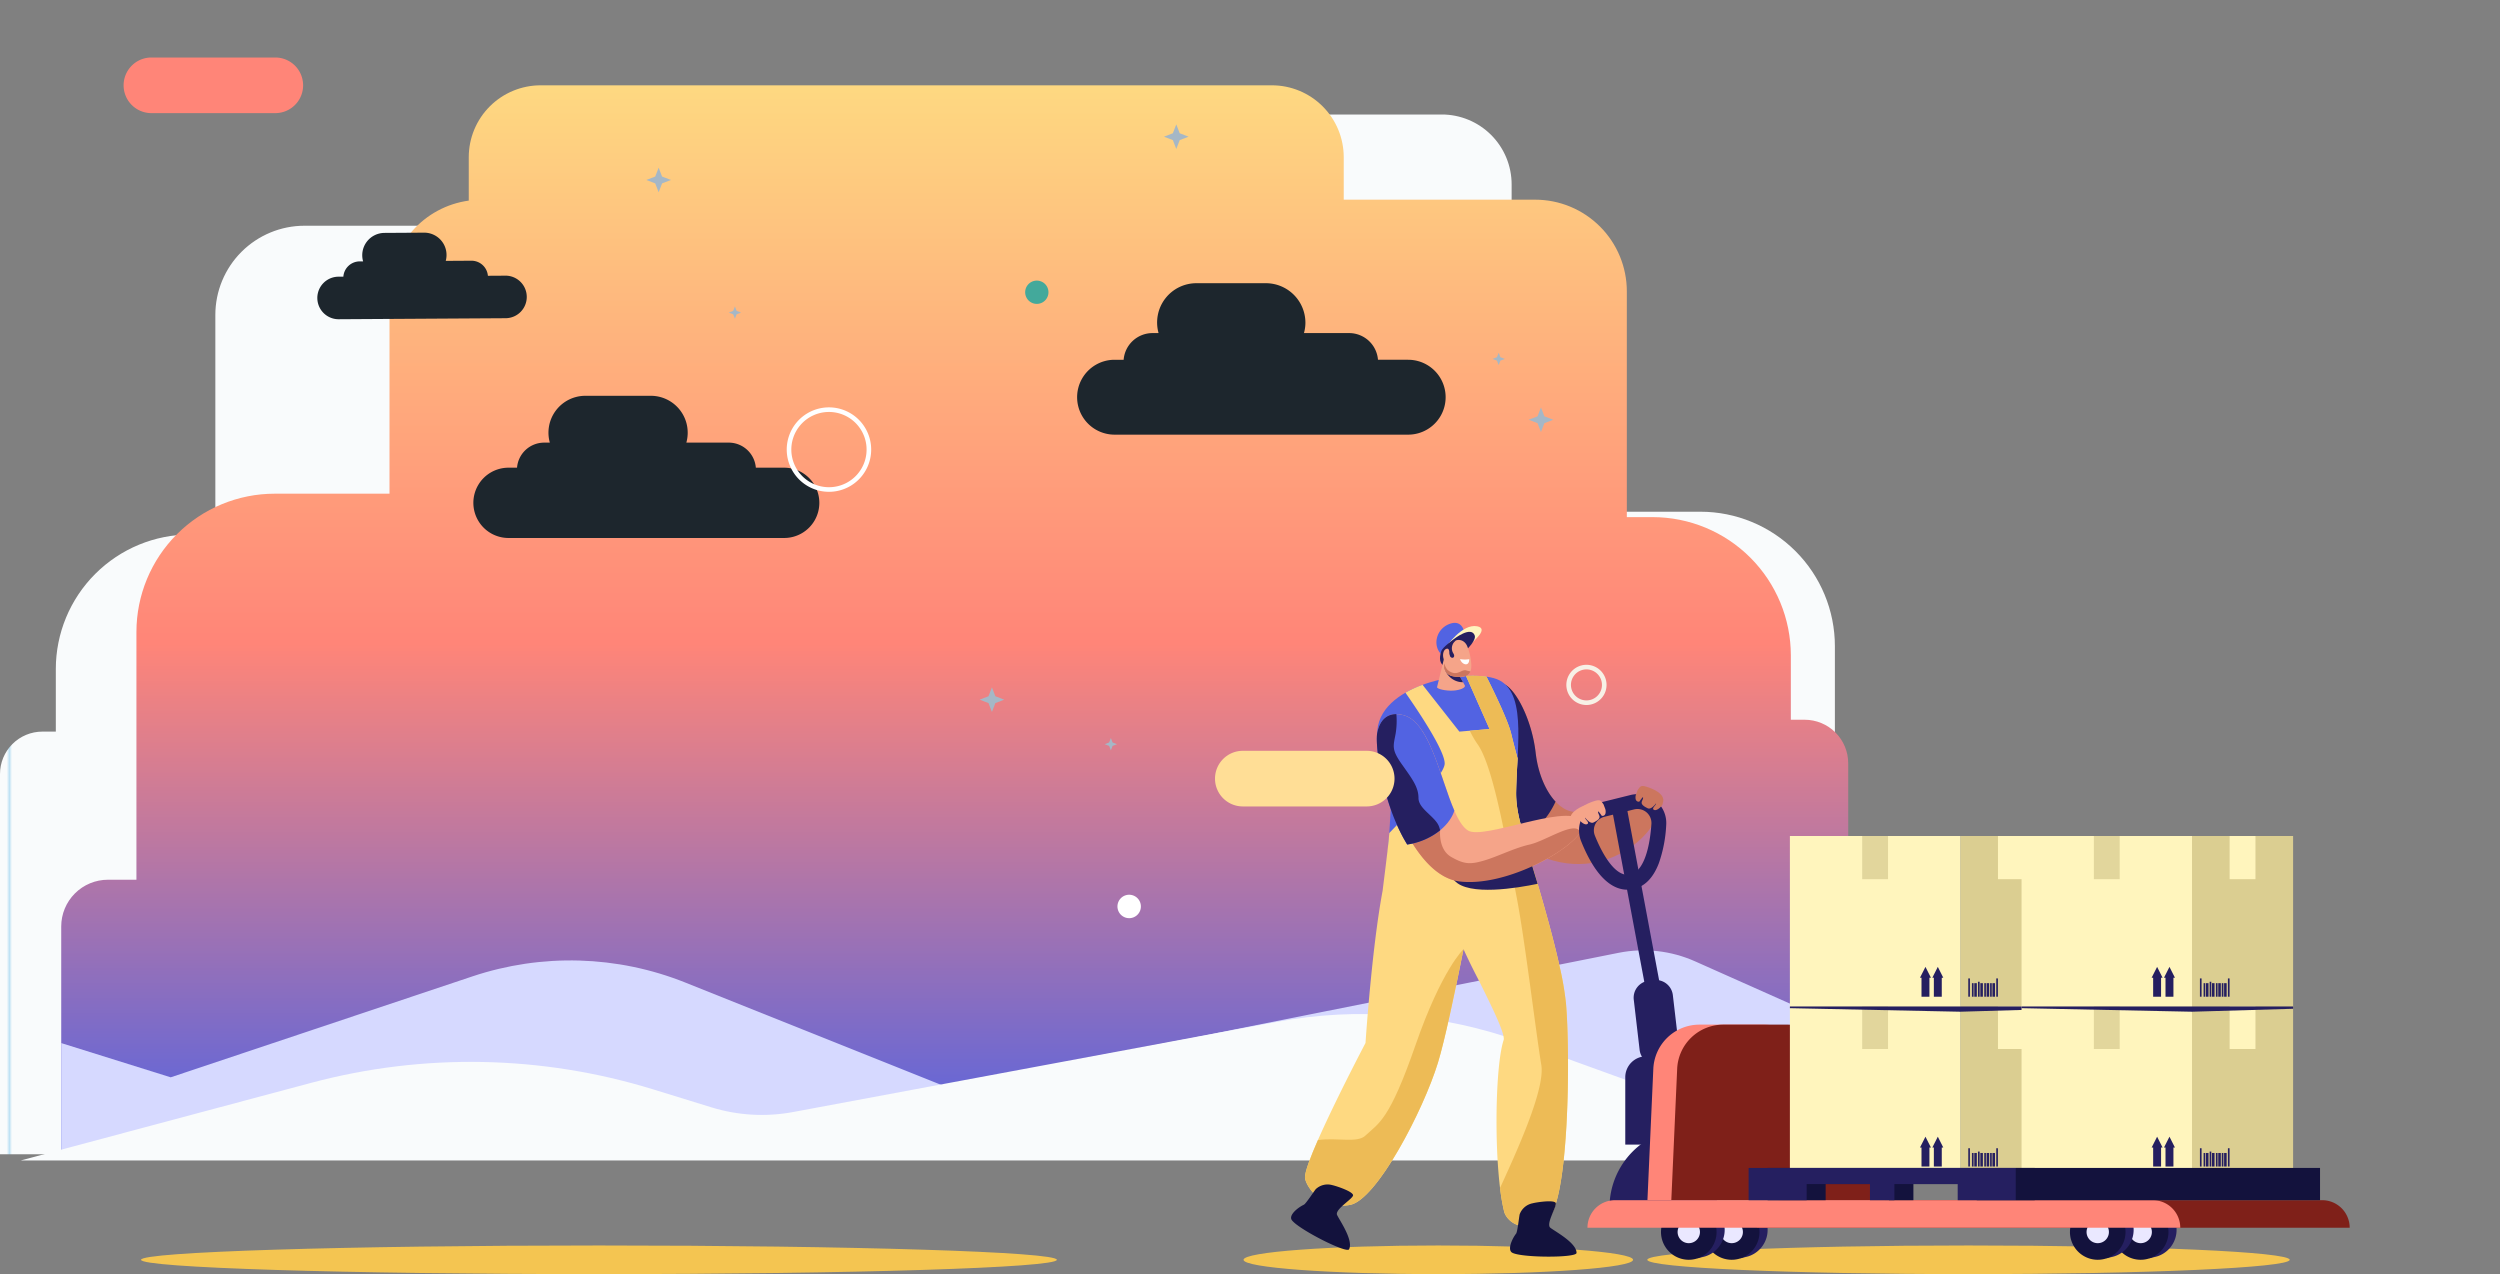 <svg xmlns="http://www.w3.org/2000/svg" xmlns:xlink="http://www.w3.org/1999/xlink" width="543.461" height="276.972" viewBox="0 0 543.461 276.972">
  <rect x="0" y="0" width="543.461" height="276.972" fill="#808080" stroke="none"/>
  <defs>
    <linearGradient id="linear-gradient" x1="0.5" x2="0.5" y2="1" gradientUnits="objectBoundingBox">
      <stop offset="0" stop-color="#fed981"/>
      <stop offset="0.522" stop-color="#ff8578"/>
      <stop offset="1" stop-color="#5263e2"/>
    </linearGradient>
    <clipPath id="clip-path">
      <path id="Path_149792" data-name="Path 149792" d="M132.57,22.351a15.2,15.2,0,0,0-15.2,15.2V46.53H66.2A19.39,19.39,0,0,0,46.813,65.921v47.735H41.377A29.243,29.243,0,0,0,12.134,142.9v13.6H9.216A9.216,9.216,0,0,0,0,165.715V248.38H377.859V200.206a9.88,9.88,0,0,0-9.881-9.879h-6.021V137.944A29.243,29.243,0,0,0,332.714,108.7H308.443V65.921A19.378,19.378,0,0,0,291.685,46.73V37.548a15.2,15.2,0,0,0-15.2-15.2Z" fill="none"/>
    </clipPath>
    <linearGradient id="linear-gradient-2" y1="1.195" x2="0.003" y2="1.195" gradientUnits="objectBoundingBox">
      <stop offset="0" stop-color="#f9fbfc"/>
      <stop offset="0.513" stop-color="#bee1f4"/>
      <stop offset="1" stop-color="#f9fbfc"/>
    </linearGradient>
    <clipPath id="clip-path-2">
      <path id="Path_149793" data-name="Path 149793" d="M169.491,22.351a15.2,15.2,0,0,0-15.2,15.2V46.53H92.65A19.391,19.391,0,0,0,73.26,65.921v47.735H67.825A29.243,29.243,0,0,0,38.581,142.9v13.6H35.664a9.216,9.216,0,0,0-9.216,9.217V248.38H414.779V200.206a9.88,9.88,0,0,0-9.88-9.879h-6.022V137.944A29.243,29.243,0,0,0,369.634,108.7H345.363V65.921A19.378,19.378,0,0,0,328.605,46.73V37.548a15.2,15.2,0,0,0-15.2-15.2Z" fill="none"/>
    </clipPath>
    <linearGradient id="linear-gradient-3" x1="-0.068" y1="1.195" x2="-0.066" y2="1.195" gradientUnits="objectBoundingBox">
      <stop offset="0" stop-color="#bee1f4"/>
      <stop offset="0.61" stop-color="#e4f2f9"/>
      <stop offset="1" stop-color="#f9fbfc"/>
    </linearGradient>
    <clipPath id="clip-path-3">
      <path id="Path_149794" data-name="Path 149794" d="M117.525,16.006A15.624,15.624,0,0,0,101.9,31.63v9.439A19.923,19.923,0,0,0,84.674,60.8v43.98H59.721a30.064,30.064,0,0,0-30.063,30.065V188.7H23.467a10.158,10.158,0,0,0-10.158,10.158v49.526H401.774V163.394a9.474,9.474,0,0,0-9.474-9.475h-3v-13.98a30.065,30.065,0,0,0-30.064-30.065h-5.587V60.8a19.935,19.935,0,0,0-19.935-19.934H292.107V31.63a15.624,15.624,0,0,0-15.623-15.624Z" fill="url(#linear-gradient)"/>
    </clipPath>
    <clipPath id="clip-path-4">
      <rect id="Rectangle_38470" data-name="Rectangle 38470" width="388.465" height="44.328" transform="translate(13.31 204.052)" fill="#d6d9ff"/>
    </clipPath>
    <clipPath id="clip-path-5">
      <path id="Path_149795" data-name="Path 149795" d="M401.775,248.38v-27.1l-33.3-14.843a27.545,27.545,0,0,0-16.6-1.853L205.725,233.746l-56.761-22.7a67.193,67.193,0,0,0-46.269-1.334L37.107,231.652l-23.8-7.445V248.38H401.775Z" fill="#d6d9ff"/>
    </clipPath>
    <clipPath id="clip-path-6">
      <rect id="Rectangle_38471" data-name="Rectangle 38471" width="80.108" height="32.922" fill="none"/>
    </clipPath>
    <clipPath id="clip-path-7">
      <rect id="Rectangle_38472" data-name="Rectangle 38472" width="45.527" height="18.826" transform="translate(68.921 48.037)" fill="none"/>
    </clipPath>
    <clipPath id="clip-path-8">
      <rect id="Rectangle_38473" data-name="Rectangle 38473" width="75.211" height="30.91" transform="translate(102.901 83.497)" fill="none"/>
    </clipPath>
    <clipPath id="clip-path-9">
      <path id="Path_149799" data-name="Path 149799" d="M277.47,219.609,172.4,239.2a37.125,37.125,0,0,1-17.746-1.02l-12.7-3.916a134.394,134.394,0,0,0-74.3-1.412L4.524,249.722h397.25L330.658,223.96a101.548,101.548,0,0,0-53.188-4.351" fill="none"/>
    </clipPath>
    <linearGradient id="linear-gradient-5" x1="-0.011" y1="2.343" x2="-0.009" y2="2.343" gradientUnits="objectBoundingBox">
      <stop offset="0" stop-color="#878cf0"/>
      <stop offset="0.565" stop-color="#c9cbff"/>
      <stop offset="1" stop-color="#f9fbfc"/>
    </linearGradient>
    <clipPath id="clip-path-10">
      <rect id="Rectangle_38476" data-name="Rectangle 38476" width="2.674" height="2.674" transform="translate(158.422 64.077)" fill="none"/>
    </clipPath>
    <clipPath id="clip-path-11">
      <rect id="Rectangle_38477" data-name="Rectangle 38477" width="2.674" height="2.674" transform="translate(240.147 157.899)" fill="none"/>
    </clipPath>
    <clipPath id="clip-path-12">
      <rect id="Rectangle_38478" data-name="Rectangle 38478" width="2.674" height="2.674" transform="translate(324.448 44.146)" fill="none"/>
    </clipPath>
    <clipPath id="clip-path-13">
      <rect id="Rectangle_38479" data-name="Rectangle 38479" width="5.348" height="5.348" transform="translate(253.031 24.5)" fill="none"/>
    </clipPath>
    <clipPath id="clip-path-14">
      <rect id="Rectangle_38480" data-name="Rectangle 38480" width="5.348" height="5.348" transform="translate(212.956 146.882)" fill="none"/>
    </clipPath>
    <clipPath id="clip-path-15">
      <rect id="Rectangle_38481" data-name="Rectangle 38481" width="5.347" height="5.348" transform="translate(340.307 48.032)" fill="none"/>
    </clipPath>
    <clipPath id="clip-path-16">
      <rect id="Rectangle_38482" data-name="Rectangle 38482" width="5.348" height="5.348" transform="translate(140.506 33.908)" fill="none"/>
    </clipPath>
    <clipPath id="clip-path-17">
      <rect id="Rectangle_39314" data-name="Rectangle 39314" width="339.781" height="253.598" fill="none"/>
    </clipPath>
    <clipPath id="clip-path-18">
      <rect id="Rectangle_39315" data-name="Rectangle 39315" width="84.678" height="6.225" fill="none"/>
    </clipPath>
    <clipPath id="clip-path-19">
      <rect id="Rectangle_39315-2" data-name="Rectangle 39315" width="139.642" height="6.225" fill="none"/>
    </clipPath>
    <clipPath id="clip-path-20">
      <rect id="Rectangle_39315-3" data-name="Rectangle 39315" width="199.082" height="6.225" fill="none"/>
    </clipPath>
    <clipPath id="clip-path-21">
      <rect id="Rectangle_39298" data-name="Rectangle 39298" width="230.125" height="138.455" fill="none"/>
    </clipPath>
  </defs>
  <g id="Group_145714" data-name="Group 145714" transform="translate(-874.674 -186.054)">
    <rect id="Rectangle_39061" data-name="Rectangle 39061" width="131.758" height="200.88" transform="translate(1286.377 186.054)" fill="none"/>
    <g id="Group_145611" data-name="Group 145611" transform="translate(11533.674 12401.624)">
      <g id="Group_144937" data-name="Group 144937" transform="translate(-10659 -12213.03)">
        <g id="Group_144936" data-name="Group 144936" clip-path="url(#clip-path)">
          <rect id="Rectangle_38466" data-name="Rectangle 38466" width="377.859" height="226.029" transform="translate(0 22.351)" fill="url(#linear-gradient-2)"/>
        </g>
      </g>
      <g id="Group_144939" data-name="Group 144939" transform="translate(-10659 -12213.03)">
        <g id="Group_144938" data-name="Group 144938" clip-path="url(#clip-path-2)">
          <rect id="Rectangle_38467" data-name="Rectangle 38467" width="388.331" height="226.029" transform="translate(26.448 22.351)" fill="url(#linear-gradient-3)"/>
        </g>
      </g>
      <g id="Group_144941" data-name="Group 144941" transform="translate(-10659 -12213.03)">
        <g id="Group_144940" data-name="Group 144940" clip-path="url(#clip-path-3)">
          <rect id="Rectangle_38468" data-name="Rectangle 38468" width="388.465" height="232.375" transform="translate(13.309 16.006)" fill="url(#linear-gradient)"/>
        </g>
      </g>
      <g id="Group_144946" data-name="Group 144946" transform="translate(-10659 -12213.03)" style="mix-blend-mode: multiply;isolation: isolate">
        <g id="Group_144945" data-name="Group 144945">
          <g id="Group_144944" data-name="Group 144944" clip-path="url(#clip-path-4)">
            <g id="Group_144943" data-name="Group 144943">
              <g id="Group_144942" data-name="Group 144942" clip-path="url(#clip-path-5)">
                <rect id="Rectangle_38469" data-name="Rectangle 38469" width="388.465" height="44.912" transform="translate(13.31 203.468)" fill="#d6d9ff"/>
              </g>
            </g>
          </g>
        </g>
      </g>
      <g id="Group_144949" data-name="Group 144949" transform="translate(-10722.662 -12202.83)" style="mix-blend-mode: screen;isolation: isolate">
        <g id="Group_144948" data-name="Group 144948" transform="translate(297.81 48.821)">
          <g id="Group_144947" data-name="Group 144947" clip-path="url(#clip-path-6)">
            <path id="Path_149796" data-name="Path 149796" d="M369.78,65.466h-6.567a6.3,6.3,0,0,0-6.249-5.8h-9.843a8.445,8.445,0,0,0,.318-2.27,8.6,8.6,0,0,0-8.572-8.572H323.773a8.54,8.54,0,0,0-8.256,10.843h-1.343a6.3,6.3,0,0,0-6.251,5.8H305.95a8.139,8.139,0,1,0,0,16.278h63.83a8.139,8.139,0,0,0,0-16.278" transform="translate(-297.81 -48.82)" fill="#1d262d"/>
          </g>
        </g>
      </g>
      <g id="Group_144952" data-name="Group 144952" transform="translate(-10659 -12213.03)" style="mix-blend-mode: screen;isolation: isolate">
        <g id="Group_144951" data-name="Group 144951">
          <g id="Group_144950" data-name="Group 144950" clip-path="url(#clip-path-7)">
            <path id="Path_149797" data-name="Path 149797" d="M109.794,57.388l-3.732.023a3.581,3.581,0,0,0-3.572-3.275l-5.593.035a4.854,4.854,0,0,0-4.73-6.134l-8.578.053a4.853,4.853,0,0,0-4.654,6.192l-.763,0A3.582,3.582,0,0,0,74.64,57.6l-1.122.007a4.626,4.626,0,0,0,.057,9.251l36.276-.224a4.626,4.626,0,1,0-.057-9.251" fill="#1d262d"/>
          </g>
        </g>
      </g>
      <g id="Group_144955" data-name="Group 144955" transform="translate(-10659 -12213.03)" style="mix-blend-mode: screen;isolation: isolate">
        <g id="Group_144954" data-name="Group 144954">
          <g id="Group_144953" data-name="Group 144953" clip-path="url(#clip-path-8)">
            <path id="Path_149798" data-name="Path 149798" d="M170.471,99.124h-6.165a5.915,5.915,0,0,0-5.868-5.446H149.2A8.019,8.019,0,0,0,141.447,83.5H127.276a8.019,8.019,0,0,0-7.751,10.181h-1.26a5.915,5.915,0,0,0-5.869,5.446h-1.853a7.641,7.641,0,1,0,0,15.282h59.928a7.641,7.641,0,1,0,0-15.282" fill="#1d262d"/>
          </g>
        </g>
      </g>
      <g id="Group_144959" data-name="Group 144959" transform="translate(-10659 -12213.03)">
        <g id="Group_144958" data-name="Group 144958" clip-path="url(#clip-path-9)">
          <rect id="Rectangle_38475" data-name="Rectangle 38475" width="397.25" height="31.833" transform="translate(4.524 217.889)" fill="url(#linear-gradient-5)"/>
        </g>
      </g>
      <g id="Group_144962" data-name="Group 144962" transform="translate(-10659 -12213.03)" style="mix-blend-mode: screen;isolation: isolate">
        <g id="Group_144961" data-name="Group 144961">
          <g id="Group_144960" data-name="Group 144960" clip-path="url(#clip-path-10)">
            <path id="Path_149816" data-name="Path 149816" d="M159.759,64.077l.373.964.964.373-.964.372-.373.965-.373-.965-.964-.372.964-.373Z" fill="#a5b7c6"/>
          </g>
        </g>
      </g>
      <g id="Group_144965" data-name="Group 144965" transform="translate(-10659 -12213.03)" style="mix-blend-mode: screen;isolation: isolate">
        <g id="Group_144964" data-name="Group 144964">
          <g id="Group_144963" data-name="Group 144963" clip-path="url(#clip-path-11)">
            <path id="Path_149817" data-name="Path 149817" d="M241.484,157.9l.373.964.964.373-.964.372-.373.965-.373-.965-.964-.372.964-.373Z" fill="#a5b7c6"/>
          </g>
        </g>
      </g>
      <g id="Group_144968" data-name="Group 144968" transform="translate(-10659 -12183.03)" style="mix-blend-mode: screen;isolation: isolate">
        <g id="Group_144967" data-name="Group 144967">
          <g id="Group_144966" data-name="Group 144966" clip-path="url(#clip-path-12)">
            <path id="Path_149818" data-name="Path 149818" d="M325.785,44.146l.373.964.964.373-.964.372-.373.965-.372-.965-.965-.372.965-.373Z" fill="#a5b7c6"/>
          </g>
        </g>
      </g>
      <g id="Group_144971" data-name="Group 144971" transform="translate(-10659 -12213.03)" style="mix-blend-mode: screen;isolation: isolate">
        <g id="Group_144970" data-name="Group 144970">
          <g id="Group_144969" data-name="Group 144969" clip-path="url(#clip-path-13)">
            <path id="Path_149819" data-name="Path 149819" d="M255.705,24.5l.745,1.929,1.929.745-1.929.745-.745,1.929-.745-1.929-1.929-.745,1.929-.745Z" fill="#a5b7c6"/>
          </g>
        </g>
      </g>
      <g id="Group_144974" data-name="Group 144974" transform="translate(-10659 -12213.03)" style="mix-blend-mode: screen;isolation: isolate">
        <g id="Group_144973" data-name="Group 144973">
          <g id="Group_144972" data-name="Group 144972" clip-path="url(#clip-path-14)">
            <path id="Path_149820" data-name="Path 149820" d="M215.63,146.882l.745,1.929,1.929.745-1.929.745-.745,1.929-.745-1.929-1.929-.745,1.929-.745Z" fill="#a5b7c6"/>
          </g>
        </g>
      </g>
      <g id="Group_144977" data-name="Group 144977" transform="translate(-10667 -12175.03)" style="mix-blend-mode: screen;isolation: isolate">
        <g id="Group_144976" data-name="Group 144976">
          <g id="Group_144975" data-name="Group 144975" clip-path="url(#clip-path-15)">
            <path id="Path_149821" data-name="Path 149821" d="M342.981,48.032l.745,1.929,1.929.745-1.929.745-.745,1.929-.745-1.929-1.929-.745,1.929-.745Z" fill="#a5b7c6"/>
          </g>
        </g>
      </g>
      <g id="Group_144980" data-name="Group 144980" transform="translate(-10659 -12213.03)" style="mix-blend-mode: screen;isolation: isolate">
        <g id="Group_144979" data-name="Group 144979">
          <g id="Group_144978" data-name="Group 144978" clip-path="url(#clip-path-16)">
            <path id="Path_149822" data-name="Path 149822" d="M143.18,33.908l.745,1.929,1.929.745-1.929.745-.745,1.929-.745-1.929-1.929-.745,1.929-.745Z" fill="#a5b7c6"/>
          </g>
        </g>
      </g>
    </g>
    <g id="Group_145618" data-name="Group 145618" transform="translate(921.133 186.054)">
      <g id="Group_145617" data-name="Group 145617" clip-path="url(#clip-path-17)">
        <path id="Path_151134" data-name="Path 151134" d="M11.926,122.5a8.679,8.679,0,1,0,5.488,10.98A8.681,8.681,0,0,0,11.926,122.5Z" transform="translate(124.563 -33)" fill="none" stroke="#fff" stroke-miterlimit="10" stroke-width="1"/>
        <path id="Path_151135" data-name="Path 151135" d="M336.634,147.487a3.87,3.87,0,1,0,2.447,4.9A3.871,3.871,0,0,0,336.634,147.487Z" transform="translate(-37 -2.271)" fill="none" stroke="#f7f1e6" stroke-miterlimit="10" stroke-width="1"/>
        <path id="Path_151136" data-name="Path 151136" d="M134.32,248.634a2.547,2.547,0,1,0,1.611,3.222,2.547,2.547,0,0,0-1.611-3.222" transform="translate(65.491 -54)" fill="#fff"/>
        <path id="Path_151137" data-name="Path 151137" d="M196.456,2.436a2.53,2.53,0,1,0-2.434,2.623,2.53,2.53,0,0,0,2.434-2.623" transform="translate(-15 61)" fill="#43a99b"/>
      </g>
    </g>
    <g id="Group_145622" data-name="Group 145622" transform="translate(4 -11)">
      <g id="Group_145620" data-name="Group 145620" transform="translate(1141 467.801)">
        <g id="Group_145619" data-name="Group 145619" transform="translate(0 0)" clip-path="url(#clip-path-18)">
          <path id="Path_151138" data-name="Path 151138" d="M84.678,3.113c0,1.719-18.956,3.113-42.339,3.113S0,4.832,0,3.113,18.956,0,42.339,0,84.678,1.393,84.678,3.113" transform="translate(0 0.001)" fill="#f4c551"/>
        </g>
      </g>
      <g id="Group_145621" data-name="Group 145621" transform="translate(1228.775 467.801)">
        <g id="Group_145619-2" data-name="Group 145619" transform="translate(0 0)" clip-path="url(#clip-path-19)">
          <path id="Path_151138-2" data-name="Path 151138" d="M139.642,3.113c0,1.719-31.26,3.113-69.821,3.113S0,4.832,0,3.113,31.26,0,69.821,0s69.821,1.393,69.821,3.113" transform="translate(0 0.001)" fill="#f4c551"/>
        </g>
      </g>
      <g id="Group_145623" data-name="Group 145623" transform="translate(901.335 467.801)">
        <g id="Group_145619-3" data-name="Group 145619" transform="translate(0 0)" clip-path="url(#clip-path-20)">
          <path id="Path_151138-3" data-name="Path 151138" d="M199.082,3.113c0,1.719-44.566,3.113-99.541,3.113S0,4.832,0,3.113,44.566,0,99.541,0s99.541,1.393,99.541,3.113" transform="translate(0 0.001)" fill="#f4c551"/>
        </g>
      </g>
    </g>
    <g id="Group_145613" data-name="Group 145613" transform="translate(1155.333 321.458)">
      <g id="Group_145612" data-name="Group 145612" clip-path="url(#clip-path-21)">
        <path id="Path_151018" data-name="Path 151018" d="M53.36,15.917c2.727-1,7.245,6.788,8.183,15.036s5.789,14.241,10.126,12.561c2.7-1.046,15.738-5.336,16.518-.813.869,5.04-13.326,19.722-30.578,8.011C47.7,43.989,46.235,18.519,53.36,15.917" transform="translate(-8.372 -2.709)" fill="#cc765e"/>
        <path id="Path_151019" data-name="Path 151019" d="M53.36,15.917c2.727-1,7.245,6.788,8.183,15.036.513,4.507,2.195,8.337,4.322,10.613a17.735,17.735,0,0,1-8.714,8.8c-9.485-7.191-10.8-31.887-3.79-34.448" transform="translate(-8.372 -2.709)" fill="#251f60"/>
        <path id="Path_151020" data-name="Path 151020" d="M55.691,52.81c-.492-2.9-2.992-7.986-2.9-13.655.18-10.488,2.49-22.692-4.816-24.755-7.237-2.044-26.863,1.865-25.294,13.345.613,4.489,2.778,6.226,2.937,11.545.109,3.71-.862,14.481-.929,15.461-.3,4.409,5.94,2.657,10.359,2.695,11.311.1,21.4-.159,20.638-4.637" transform="translate(-3.867 -2.376)" fill="#5263e2"/>
        <path id="Path_151021" data-name="Path 151021" d="M60.359,84.872a66.531,66.531,0,0,0-1.333-7.7c-1.936-8.749-5.3-19.809-6.541-23.788a2.734,2.734,0,0,0-.037-.579c-.492-2.9-2.992-7.986-2.9-13.655.041-2.39.192-4.87.316-7.3-.5-1.855-1.019-3.833-1.383-5.364-.67-2.812-3.685-9.041-5.382-12.424a23.323,23.323,0,0,0-4.445-.143l5.109,11.529-6.554.566-8-10.176a24.122,24.122,0,0,0-3.727,1.715c2.182,3.109,8.788,12.779,8.526,15.539-.246,2.608-8.55,11.385-12.038,14.968-.237,3.269-1.4,11.987-1.434,12.476h0C18.153,73.163,16.805,93.7,16.805,93.7S3.837,118.335,3.644,122.829c-.066,1.552,3.291,7.265,9.789,6.07,5.774-1.061,15.922-20.477,19.129-30.959,1.474-4.819,3.658-15.125,5.546-24.63,1.716,3.776,3.29,6.695,3.714,7.563,1.868,3.823,5.454,10.846,5.005,12.2-1.972,5.963-2.184,28.038.117,37.295.375,1.508,3.111,5.016,9.006,2.033,5.238-2.65,5.374-37.11,4.409-47.533" transform="translate(-0.623 -2.376)" fill="#fed981"/>
        <path id="Path_151022" data-name="Path 151022" d="M67.588,84.872a66.533,66.533,0,0,0-1.333-7.7c-1.936-8.749-5.3-19.809-6.541-23.788a2.734,2.734,0,0,0-.037-.579c-.492-2.9-2.992-7.986-2.9-13.655.041-2.39.192-4.87.316-7.3-.5-1.855-1.019-3.833-1.383-5.364-.67-2.812-3.685-9.041-5.382-12.424a23.323,23.323,0,0,0-4.445-.143L51,25.457l-4.289.37A19.79,19.79,0,0,0,48.4,28.759c3.681,5.136,6.721,24.205,8.473,33.15s4.17,29.265,5.378,36.578c.863,5.221-5.255,18.615-8.972,26.733a44.342,44.342,0,0,0,.9,5.151c.375,1.508,3.111,5.016,9.006,2.033,5.238-2.65,5.374-37.11,4.409-47.533" transform="translate(-7.853 -2.376)" fill="#edbb56"/>
        <path id="Path_151023" data-name="Path 151023" d="M28.6,24.251c7.132,2.327,8.9,22.176,13.762,25.008,3.4,1.981,20.61-5.615,24.515-2.43S52.386,61.81,40.443,60.3,21.782,32.069,22.585,28.026s3.552-4.577,6.011-3.775" transform="translate(-3.854 -4.096)" fill="#f5a489"/>
        <path id="Path_151024" data-name="Path 151024" d="M59.04,61.289c.393,1.26,1.039,3.356,1.8,5.923-4.24.889-15.075,2.747-18.092-.729-2.848-3.282,9.868-4.7,16.293-5.194" transform="translate(-7.246 -10.489)" fill="#251f60"/>
        <path id="Path_151025" data-name="Path 151025" d="M25.306,43.207,36.74,52.48s-.47,4.144,2.395,5.79,4.187,1.646,7.112.8,6.59-2.737,9.948-3.492,9.376-4.907,10.8-3.02a1.869,1.869,0,0,1,.216.375C64.078,57.536,50.451,64.8,40.92,63.6c-7.383-.934-12.767-11.5-15.614-20.391" transform="translate(-4.331 -7.394)" fill="#cc765e"/>
        <path id="Path_151026" data-name="Path 151026" d="M22.579,28.026c.8-4.043,3.552-4.577,6.011-3.775C34.054,26.034,36.37,38.1,39.341,44.916c-.8,2.664-4.124,6.367-10.248,7.363C23.73,43.621,22.049,30.7,22.579,28.026" transform="translate(-3.848 -4.096)" fill="#5263e2"/>
        <path id="Path_151027" data-name="Path 151027" d="M29.093,52.279c-5.364-8.657-7.044-21.584-6.515-24.252.6-3.04,2.308-4.1,4.163-4.091a17.222,17.222,0,0,1-.164,4.249c-.5,2.705-.944,3.4,1.321,6.606s3.649,4.974,3.649,7.393,3.8,4.056,4.511,6.321c.065.211.134.441.2.679a14.9,14.9,0,0,1-7.165,3.1" transform="translate(-3.848 -4.096)" fill="#251f60"/>
        <path id="Path_151028" data-name="Path 151028" d="M76.263,47.9s-3.311,1.2-3.042,3.106,2.153,1.567,3.135,1.152,1.23-4.286-.093-4.258" transform="translate(-12.528 -8.198)" fill="#f5a489"/>
        <path id="Path_151029" data-name="Path 151029" d="M58.75,158.724c.308-.4.668-3.868.776-4.206a3.756,3.756,0,0,1,2.79-2.379c.828-.219,4.516-.785,5.01-.118.441.6-1.959,4.17-1.261,5.3.3.494,5.828,3.223,5.822,5.6,0,1.114-12.038,1.076-14-.054-1.028-.591-.146-2.826.867-4.151" transform="translate(-9.828 -25.963)" fill="#13123d"/>
        <path id="Path_151030" data-name="Path 151030" d="M44.273,2.512S44.035-.85,41.044.2c-2.952,1.041-3.824,4.652-1.9,6.588a12.151,12.151,0,0,1,2.2-1.842,8.785,8.785,0,0,0,2.019-.966c1.092-1.008.909-1.472.909-1.472" transform="translate(-6.524 0)" fill="#5263e2"/>
        <path id="Path_151031" data-name="Path 151031" d="M40.663,5.359S44.136.246,47.412.882c2.6.5-.782,3.163-1.149,3.644s-5.165,1.489-5.6.834" transform="translate(-6.959 -0.142)" fill="#fff5bd"/>
        <path id="Path_151032" data-name="Path 151032" d="M44.967,6.117s1.992-1.943,1.644-2.96c-.75-2.193-4.532.76-4.532.76s-2.469,1.794-2.732,2.6c-1.154,3.52,1.384,3.828,3.412,3.435s2.208-3.831,2.208-3.831" transform="translate(-6.684 -0.402)" fill="#251f60"/>
        <path id="Path_151033" data-name="Path 151033" d="M39.8,9.342,38.283,15.58c.032.419,1.941.817,3.427.746,1.638-.078,2.855-.671,2.613-1.133l-2.7-4.785Z" transform="translate(-6.552 -1.599)" fill="#f5a489"/>
        <path id="Path_151034" data-name="Path 151034" d="M42.486,11.742c-.985-.09-2.331-.229-2.331-.229A4.207,4.207,0,0,0,41.822,14.1a4.034,4.034,0,0,0,2.427.768Z" transform="translate(-6.872 -1.97)" fill="#251f60"/>
        <path id="Path_151035" data-name="Path 151035" d="M41.274,6.146,40.2,9.664a2.243,2.243,0,0,0,1.646,2.662,6.193,6.193,0,0,0,2.746.053c1-.141,1.489-1.111,1.462-2.42a12.224,12.224,0,0,0-.872-4.07c-.734-1.862-3.043-1.986-3.91.256" transform="translate(-6.871 -0.766)" fill="#f5a489"/>
        <path id="Path_151036" data-name="Path 151036" d="M42.884,4.591A2.072,2.072,0,0,0,42.3,7.443c.533.854-.38,1.354-.811.457s-.765-1.924-.332-2.322c1.2-1.107,1.727-.987,1.727-.987" transform="translate(-7.009 -0.785)" fill="#251f60"/>
        <path id="Path_151037" data-name="Path 151037" d="M41.3,8.272a3.2,3.2,0,0,1-.076-.676c-.009-.433-.123-1.075-.759-.745-.925.48-.749,2.785.326,2.937.8.114.642-.957.51-1.516" transform="translate(-6.823 -1.157)" fill="#f5a489"/>
        <path id="Path_151038" data-name="Path 151038" d="M44.315,9.5a6.039,6.039,0,0,0,2,.019s.047.761-.409,1.034S44.61,10.4,44.315,9.5" transform="translate(-7.584 -1.626)" fill="#fff"/>
        <path id="Path_151039" data-name="Path 151039" d="M44.877,12.129c-1.122-.2-1.937,1.509-3.957-.054a2.867,2.867,0,0,1-.7-1.432l-.024.077a2.245,2.245,0,0,0,1.647,2.662,6.205,6.205,0,0,0,2.746.053,1.564,1.564,0,0,0,1.257-1.073,5.424,5.424,0,0,1-.973-.233" transform="translate(-6.871 -1.821)" fill="#cc765e"/>
        <path id="Path_151040" data-name="Path 151040" d="M113.292,152.808l-.075-.255,1.547-.4c.114-.033.229-.062.346-.089l.047-.012v0a6.04,6.04,0,0,1,3.127,11.655h0l-.014,0a6.033,6.033,0,0,1-.648.166l-1.021.262-.044-.152c-.049,0-.1,0-.148,0a6.04,6.04,0,0,1-3.117-11.187" transform="translate(-18.896 -25.999)" fill="#251f60"/>
        <path id="Path_151041" data-name="Path 151041" d="M108.284,158.464a6.04,6.04,0,1,0,6.083-6,6.04,6.04,0,0,0-6.083,6" transform="translate(-18.532 -26.093)" fill="#13123d"/>
        <path id="Path_151042" data-name="Path 151042" d="M112.639,159.236a2.43,2.43,0,1,0,2.448-2.413,2.43,2.43,0,0,0-2.448,2.413" transform="translate(-19.277 -26.839)" fill="#eae8ff"/>
        <path id="Path_151043" data-name="Path 151043" d="M251.032,157.393H122.171a5.981,5.981,0,0,1,5.981-5.981h116.9A5.981,5.981,0,0,1,251.032,157.393Z" transform="translate(-20.908 -25.913)" fill="#7f2019"/>
        <path id="Path_151044" data-name="Path 151044" d="M96.131,105.271a1.615,1.615,0,0,1-1.585-1.317L84.237,48.9a1.614,1.614,0,0,1,3.172-.594l10.309,55.05a1.617,1.617,0,0,1-1.588,1.911" transform="translate(-14.412 -8.042)" fill="#251f60"/>
        <path id="Path_151045" data-name="Path 151045" d="M86.031,65.692c-2.905,0-6.672-2.1-10.06-10.561a6.271,6.271,0,0,1,4.3-8.422l6.438-1.6a6.269,6.269,0,0,1,7.765,6.521A29.452,29.452,0,0,1,92.887,59.9c-1.23,3.239-3.112,5.142-5.592,5.656a6.2,6.2,0,0,1-1.264.132m-4.977-15.85A3,3,0,0,0,79.082,51.4a3.055,3.055,0,0,0-.115,2.527c1.058,2.642,3.788,8.527,7.1,8.527a2.816,2.816,0,0,0,.572-.059c2.486-.515,4.169-4.521,4.618-10.992a3.041,3.041,0,0,0-3.766-3.165Z" transform="translate(-12.924 -7.688)" fill="#251f60"/>
        <path id="Path_151046" data-name="Path 151046" d="M94.261,93.691l-1.142.133a3.712,3.712,0,0,0-3.248,4.105l1.275,10.938a3.714,3.714,0,0,0,4.106,3.248l1.142-.133a3.712,3.712,0,0,0,3.248-4.105L98.367,96.939a3.714,3.714,0,0,0-4.106-3.248" transform="translate(-15.376 -16.03)" fill="#251f60"/>
        <path id="Path_151047" data-name="Path 151047" d="M106.862,149.8H83.51a17.277,17.277,0,0,1,17.277-17.278h6.076Z" transform="translate(-14.292 -22.681)" fill="#251f60"/>
        <path id="Path_151048" data-name="Path 151048" d="M92.208,113.67a4.558,4.558,0,0,0-4.558,4.558v14.638h16.489v-19.2Z" transform="translate(-15 -19.453)" fill="#251f60"/>
        <path id="Path_151049" data-name="Path 151049" d="M102.028,152.808l-.075-.255,1.547-.4c.114-.033.229-.062.346-.089l.047-.012v0a6.04,6.04,0,0,1,3.127,11.655h0l-.014,0a6.034,6.034,0,0,1-.648.166l-1.021.262-.044-.152c-.049,0-.1,0-.148,0a6.04,6.04,0,0,1-3.117-11.187" transform="translate(-16.968 -25.999)" fill="#251f60"/>
        <path id="Path_151050" data-name="Path 151050" d="M97.02,158.464a6.04,6.04,0,1,0,6.083-6,6.04,6.04,0,0,0-6.083,6" transform="translate(-16.604 -26.093)" fill="#13123d"/>
        <path id="Path_151051" data-name="Path 151051" d="M101.376,159.236a2.43,2.43,0,1,0,2.447-2.413,2.43,2.43,0,0,0-2.447,2.413" transform="translate(-17.349 -26.839)" fill="#eae8ff"/>
        <path id="Path_151052" data-name="Path 151052" d="M220.548,152.808l-.075-.255,1.547-.4c.114-.033.229-.062.346-.089l.047-.012v0a6.04,6.04,0,0,1,3.127,11.655h0l-.014,0a6.032,6.032,0,0,1-.648.166l-1.021.262-.044-.152c-.049,0-.1,0-.148,0a6.04,6.04,0,0,1-3.117-11.187" transform="translate(-37.252 -25.999)" fill="#251f60"/>
        <path id="Path_151053" data-name="Path 151053" d="M215.54,158.464a6.04,6.04,0,1,0,6.083-6,6.04,6.04,0,0,0-6.083,6" transform="translate(-36.887 -26.093)" fill="#13123d"/>
        <path id="Path_151054" data-name="Path 151054" d="M219.9,159.236a2.43,2.43,0,1,0,2.448-2.413,2.43,2.43,0,0,0-2.448,2.413" transform="translate(-37.633 -26.839)" fill="#eae8ff"/>
        <path id="Path_151055" data-name="Path 151055" d="M209.285,152.808l-.075-.255,1.547-.4c.114-.033.229-.062.346-.089l.047-.012v0a6.04,6.04,0,0,1,3.127,11.655h0l-.014,0a6.037,6.037,0,0,1-.648.166l-1.021.262-.044-.152c-.049,0-.1,0-.148,0a6.04,6.04,0,0,1-3.117-11.187" transform="translate(-35.324 -25.999)" fill="#251f60"/>
        <path id="Path_151056" data-name="Path 151056" d="M204.277,158.464a6.04,6.04,0,1,0,6.083-6,6.04,6.04,0,0,0-6.083,6" transform="translate(-34.96 -26.093)" fill="#13123d"/>
        <path id="Path_151057" data-name="Path 151057" d="M208.632,159.236a2.43,2.43,0,1,0,2.448-2.413,2.43,2.43,0,0,0-2.448,2.413" transform="translate(-35.705 -26.839)" fill="#eae8ff"/>
        <path id="Path_151058" data-name="Path 151058" d="M104.777,105.366h13.971a10.045,10.045,0,0,1,8.875,5.342l17.392,32.824H93.463l1.28-28.571a10.044,10.044,0,0,1,10.034-9.595" transform="translate(-15.995 -18.032)" fill="#ff8578"/>
        <path id="Path_151059" data-name="Path 151059" d="M111.039,105.366H125.01a10.045,10.045,0,0,1,8.875,5.342l17.392,32.824H99.725L101,114.961a10.044,10.044,0,0,1,10.034-9.595" transform="translate(-17.067 -18.032)" fill="#7f2019"/>
        <rect id="Rectangle_39241" data-name="Rectangle 39241" width="21.981" height="37.053" transform="translate(145.487 83.245)" fill="#dbce91"/>
        <rect id="Rectangle_39242" data-name="Rectangle 39242" width="37.053" height="37.053" transform="translate(108.435 83.245)" fill="#fff5bd"/>
        <rect id="Rectangle_39243" data-name="Rectangle 39243" width="5.618" height="9.387" transform="translate(124.152 83.245)" fill="#e2d69c"/>
        <rect id="Rectangle_39244" data-name="Rectangle 39244" width="5.618" height="9.387" transform="translate(153.669 83.245)" fill="#fff5bd"/>
        <path id="Path_151060" data-name="Path 151060" d="M169.374,134.756l-1.189,2.356h.328v4.131h1.722v-4.131h.328Z" transform="translate(-28.783 -23.062)" fill="#251f60"/>
        <path id="Path_151061" data-name="Path 151061" d="M166.134,134.756l-1.189,2.356h.327v4.131h1.723v-4.131h.328Z" transform="translate(-28.228 -23.062)" fill="#251f60"/>
        <rect id="Rectangle_39245" data-name="Rectangle 39245" width="0.359" height="3.976" transform="translate(147.212 114.205)" fill="#251f60"/>
        <rect id="Rectangle_39246" data-name="Rectangle 39246" width="0.359" height="3.976" transform="translate(153.297 114.205)" fill="#251f60"/>
        <rect id="Rectangle_39247" data-name="Rectangle 39247" width="0.359" height="2.945" transform="translate(148.009 115.237)" fill="#251f60"/>
        <rect id="Rectangle_39248" data-name="Rectangle 39248" width="0.555" height="2.945" transform="translate(148.518 115.237)" fill="#251f60"/>
        <rect id="Rectangle_39249" data-name="Rectangle 39249" width="0.359" height="2.945" transform="translate(150.687 115.237)" fill="#251f60"/>
        <rect id="Rectangle_39250" data-name="Rectangle 39250" width="0.555" height="2.945" transform="translate(151.196 115.237)" fill="#251f60"/>
        <rect id="Rectangle_39251" data-name="Rectangle 39251" width="0.359" height="3.252" transform="translate(149.325 114.929)" fill="#251f60"/>
        <rect id="Rectangle_39252" data-name="Rectangle 39252" width="0.555" height="2.945" transform="translate(149.835 115.237)" fill="#251f60"/>
        <rect id="Rectangle_39253" data-name="Rectangle 39253" width="0.359" height="2.945" transform="translate(151.958 115.237)" fill="#251f60"/>
        <rect id="Rectangle_39254" data-name="Rectangle 39254" width="0.555" height="2.945" transform="translate(152.467 115.237)" fill="#251f60"/>
        <rect id="Rectangle_39255" data-name="Rectangle 39255" width="21.981" height="37.053" transform="translate(145.487 46.329)" fill="#dbce91"/>
        <rect id="Rectangle_39256" data-name="Rectangle 39256" width="37.053" height="37.053" transform="translate(108.435 46.329)" fill="#fff5bd"/>
        <rect id="Rectangle_39257" data-name="Rectangle 39257" width="5.618" height="9.387" transform="translate(124.152 46.33)" fill="#e2d69c"/>
        <rect id="Rectangle_39258" data-name="Rectangle 39258" width="5.618" height="9.387" transform="translate(153.669 46.33)" fill="#fff5bd"/>
        <path id="Path_151062" data-name="Path 151062" d="M169.374,90.219l-1.189,2.356h.328v4.131h1.722V92.575h.328Z" transform="translate(-28.783 -15.44)" fill="#251f60"/>
        <path id="Path_151063" data-name="Path 151063" d="M166.134,90.219l-1.189,2.356h.327v4.131h1.723V92.575h.328Z" transform="translate(-28.228 -15.44)" fill="#251f60"/>
        <rect id="Rectangle_39259" data-name="Rectangle 39259" width="0.359" height="3.976" transform="translate(147.212 77.29)" fill="#251f60"/>
        <rect id="Rectangle_39260" data-name="Rectangle 39260" width="0.359" height="3.976" transform="translate(153.297 77.29)" fill="#251f60"/>
        <rect id="Rectangle_39261" data-name="Rectangle 39261" width="0.359" height="2.945" transform="translate(148.009 78.321)" fill="#251f60"/>
        <rect id="Rectangle_39262" data-name="Rectangle 39262" width="0.555" height="2.945" transform="translate(148.518 78.321)" fill="#251f60"/>
        <rect id="Rectangle_39263" data-name="Rectangle 39263" width="0.359" height="2.945" transform="translate(150.687 78.321)" fill="#251f60"/>
        <rect id="Rectangle_39264" data-name="Rectangle 39264" width="0.555" height="2.945" transform="translate(151.196 78.321)" fill="#251f60"/>
        <rect id="Rectangle_39265" data-name="Rectangle 39265" width="0.359" height="3.252" transform="translate(149.325 78.013)" fill="#251f60"/>
        <rect id="Rectangle_39266" data-name="Rectangle 39266" width="0.555" height="2.945" transform="translate(149.835 78.321)" fill="#251f60"/>
        <rect id="Rectangle_39267" data-name="Rectangle 39267" width="0.359" height="2.945" transform="translate(151.958 78.321)" fill="#251f60"/>
        <rect id="Rectangle_39268" data-name="Rectangle 39268" width="0.555" height="2.945" transform="translate(152.467 78.321)" fill="#251f60"/>
        <path id="Path_151064" data-name="Path 151064" d="M130.824,100.6v.374l37.053.772,21.981-.642v-.5Z" transform="translate(-22.389 -17.216)" fill="#251f60"/>
        <rect id="Rectangle_39269" data-name="Rectangle 39269" width="21.981" height="37.053" transform="translate(195.847 83.245)" fill="#dbce91"/>
        <rect id="Rectangle_39270" data-name="Rectangle 39270" width="37.053" height="37.053" transform="translate(158.794 83.245)" fill="#fff5bd"/>
        <rect id="Rectangle_39271" data-name="Rectangle 39271" width="5.618" height="9.387" transform="translate(174.511 83.245)" fill="#e2d69c"/>
        <rect id="Rectangle_39272" data-name="Rectangle 39272" width="5.618" height="9.387" transform="translate(204.028 83.245)" fill="#fff5bd"/>
        <path id="Path_151065" data-name="Path 151065" d="M230.131,134.756l-1.189,2.356h.328v4.131h1.722v-4.131h.328Z" transform="translate(-39.181 -23.062)" fill="#251f60"/>
        <path id="Path_151066" data-name="Path 151066" d="M226.891,134.756l-1.189,2.356h.328v4.131h1.722v-4.131h.328Z" transform="translate(-38.626 -23.062)" fill="#251f60"/>
        <rect id="Rectangle_39273" data-name="Rectangle 39273" width="0.359" height="3.976" transform="translate(197.571 114.205)" fill="#251f60"/>
        <rect id="Rectangle_39274" data-name="Rectangle 39274" width="0.359" height="3.976" transform="translate(203.656 114.205)" fill="#251f60"/>
        <rect id="Rectangle_39275" data-name="Rectangle 39275" width="0.359" height="2.945" transform="translate(198.368 115.237)" fill="#251f60"/>
        <rect id="Rectangle_39276" data-name="Rectangle 39276" width="0.555" height="2.945" transform="translate(198.877 115.237)" fill="#251f60"/>
        <rect id="Rectangle_39277" data-name="Rectangle 39277" width="0.359" height="2.945" transform="translate(201.046 115.237)" fill="#251f60"/>
        <rect id="Rectangle_39278" data-name="Rectangle 39278" width="0.555" height="2.945" transform="translate(201.555 115.237)" fill="#251f60"/>
        <rect id="Rectangle_39279" data-name="Rectangle 39279" width="0.359" height="3.252" transform="translate(199.684 114.929)" fill="#251f60"/>
        <rect id="Rectangle_39280" data-name="Rectangle 39280" width="0.555" height="2.945" transform="translate(200.193 115.237)" fill="#251f60"/>
        <rect id="Rectangle_39281" data-name="Rectangle 39281" width="0.359" height="2.945" transform="translate(202.318 115.237)" fill="#251f60"/>
        <rect id="Rectangle_39282" data-name="Rectangle 39282" width="0.555" height="2.945" transform="translate(202.826 115.237)" fill="#251f60"/>
        <rect id="Rectangle_39283" data-name="Rectangle 39283" width="21.981" height="37.053" transform="translate(195.847 46.329)" fill="#dbce91"/>
        <rect id="Rectangle_39284" data-name="Rectangle 39284" width="37.053" height="37.053" transform="translate(158.794 46.329)" fill="#fff5bd"/>
        <rect id="Rectangle_39285" data-name="Rectangle 39285" width="5.618" height="9.387" transform="translate(174.511 46.33)" fill="#e2d69c"/>
        <rect id="Rectangle_39286" data-name="Rectangle 39286" width="5.618" height="9.387" transform="translate(204.028 46.33)" fill="#fff5bd"/>
        <path id="Path_151067" data-name="Path 151067" d="M230.131,90.219l-1.189,2.356h.328v4.131h1.722V92.575h.328Z" transform="translate(-39.181 -15.44)" fill="#251f60"/>
        <path id="Path_151068" data-name="Path 151068" d="M226.891,90.219,225.7,92.575h.328v4.131h1.722V92.575h.328Z" transform="translate(-38.626 -15.44)" fill="#251f60"/>
        <rect id="Rectangle_39287" data-name="Rectangle 39287" width="0.359" height="3.976" transform="translate(197.571 77.29)" fill="#251f60"/>
        <rect id="Rectangle_39288" data-name="Rectangle 39288" width="0.359" height="3.976" transform="translate(203.656 77.29)" fill="#251f60"/>
        <rect id="Rectangle_39289" data-name="Rectangle 39289" width="0.359" height="2.945" transform="translate(198.368 78.321)" fill="#251f60"/>
        <rect id="Rectangle_39290" data-name="Rectangle 39290" width="0.555" height="2.945" transform="translate(198.877 78.321)" fill="#251f60"/>
        <rect id="Rectangle_39291" data-name="Rectangle 39291" width="0.359" height="2.945" transform="translate(201.046 78.321)" fill="#251f60"/>
        <rect id="Rectangle_39292" data-name="Rectangle 39292" width="0.555" height="2.945" transform="translate(201.555 78.321)" fill="#251f60"/>
        <rect id="Rectangle_39293" data-name="Rectangle 39293" width="0.359" height="3.252" transform="translate(199.684 78.013)" fill="#251f60"/>
        <rect id="Rectangle_39294" data-name="Rectangle 39294" width="0.555" height="2.945" transform="translate(200.193 78.321)" fill="#251f60"/>
        <rect id="Rectangle_39295" data-name="Rectangle 39295" width="0.359" height="2.945" transform="translate(202.318 78.321)" fill="#251f60"/>
        <rect id="Rectangle_39296" data-name="Rectangle 39296" width="0.555" height="2.945" transform="translate(202.826 78.321)" fill="#251f60"/>
        <path id="Path_151069" data-name="Path 151069" d="M191.581,100.6v.374l37.053.772,21.981-.642v-.5Z" transform="translate(-32.787 -17.216)" fill="#251f60"/>
        <path id="Path_151070" data-name="Path 151070" d="M206.6,157.393H77.734a5.981,5.981,0,0,1,5.981-5.981h116.9A5.981,5.981,0,0,1,206.6,157.393Z" transform="translate(-13.303 -25.913)" fill="#ff8578"/>
        <path id="Path_151071" data-name="Path 151071" d="M124.988,142.95v7.014H137.6v-3.507h13.761v3.507h5.315v-3.507H170.44v3.507h12.615V142.95Z" transform="translate(-21.39 -24.464)" fill="#13123d"/>
        <rect id="Rectangle_39297" data-name="Rectangle 39297" width="66.151" height="7.014" transform="translate(157.53 118.486)" fill="#13123d"/>
        <path id="Path_151072" data-name="Path 151072" d="M120,142.95v7.014h12.615v-3.507h13.761v3.507h5.315v-3.507h13.761v3.507h12.615V142.95Z" transform="translate(-20.537 -24.464)" fill="#251f60"/>
        <path id="Path_151073" data-name="Path 151073" d="M80.8,47.424c.336.955.487,1.08.454,1.72-.044.858-.8.85-.885.705a10.24,10.24,0,0,0-.637-.865s-.251-.117-.043.435.75,1.066-1.092,1.941C77.819,51.729,76.8,50.3,76.8,50.3c-.112.352,1.094,1.068.431,1.408s-2.056-1.044-1.891-1.531c0,0-1.136-1.948,3.306-3.426,1.524-.506,1.581-.125,2.152.675" transform="translate(-12.871 -7.962)" fill="#f5a489"/>
        <path id="Path_151074" data-name="Path 151074" d="M90.793,43.694c-.336.955-.487,1.08-.454,1.72.044.858.8.85.885.705a10.239,10.239,0,0,1,.637-.864s.251-.117.043.436-.75,1.065,1.092,1.94c.774.367,1.794-1.063,1.794-1.063.112.352-1.094,1.068-.431,1.408s2.056-1.044,1.891-1.531c0,0,1.136-1.948-3.306-3.426-1.524-.506-1.581-.125-2.152.675" transform="translate(-15.46 -7.323)" fill="#cc765e"/>
        <path id="Path_151075" data-name="Path 151075" d="M27.688,106.389c-5.7,16.416-7.914,16.919-10.935,19.738-1.784,1.664-6.178.347-10.294.955-1.6,3.652-2.758,6.7-2.815,8.018-.066,1.552,3.291,7.265,9.789,6.071,5.774-1.062,15.922-20.478,19.129-30.96,1.474-4.819,3.658-15.124,5.546-24.63,0,0-4.721,4.392-10.42,20.808" transform="translate(-0.623 -14.646)" fill="#edbb56"/>
        <path id="Path_151076" data-name="Path 151076" d="M2.787,151.692c.457-.22,2.346-3.147,2.6-3.4a3.752,3.752,0,0,1,3.564-.86c.837.18,4.383,1.344,4.521,2.162.124.731-3.634,2.832-3.523,4.158.048.578,3.739,5.511,2.657,7.632C12.094,162.377,1.377,156.9.136,155c-.649-.992,1.149-2.587,2.652-3.31" transform="translate(0 -25.212)" fill="#13123d"/>
      </g>
    </g>
    <g id="Group_145046" data-name="Group 145046" transform="translate(1138.876 276.229)">
      <g id="Group_145616" data-name="Group 145616">
        <path id="Path_149904" data-name="Path 149904" d="M32.977,85.132H6.046a6.046,6.046,0,1,1,0-12.091H32.977a6.046,6.046,0,0,1,0,12.091" fill="#ffde96"/>
      </g>
    </g>
    <g id="Group_145624" data-name="Group 145624" transform="translate(901.621 125.514)">
      <g id="Group_145616-2" data-name="Group 145616">
        <path id="Path_149904-2" data-name="Path 149904" d="M32.977,85.132H6.046a6.046,6.046,0,1,1,0-12.091H32.977a6.046,6.046,0,0,1,0,12.091" fill="#ff8578"/>
      </g>
    </g>
  </g>
</svg>
